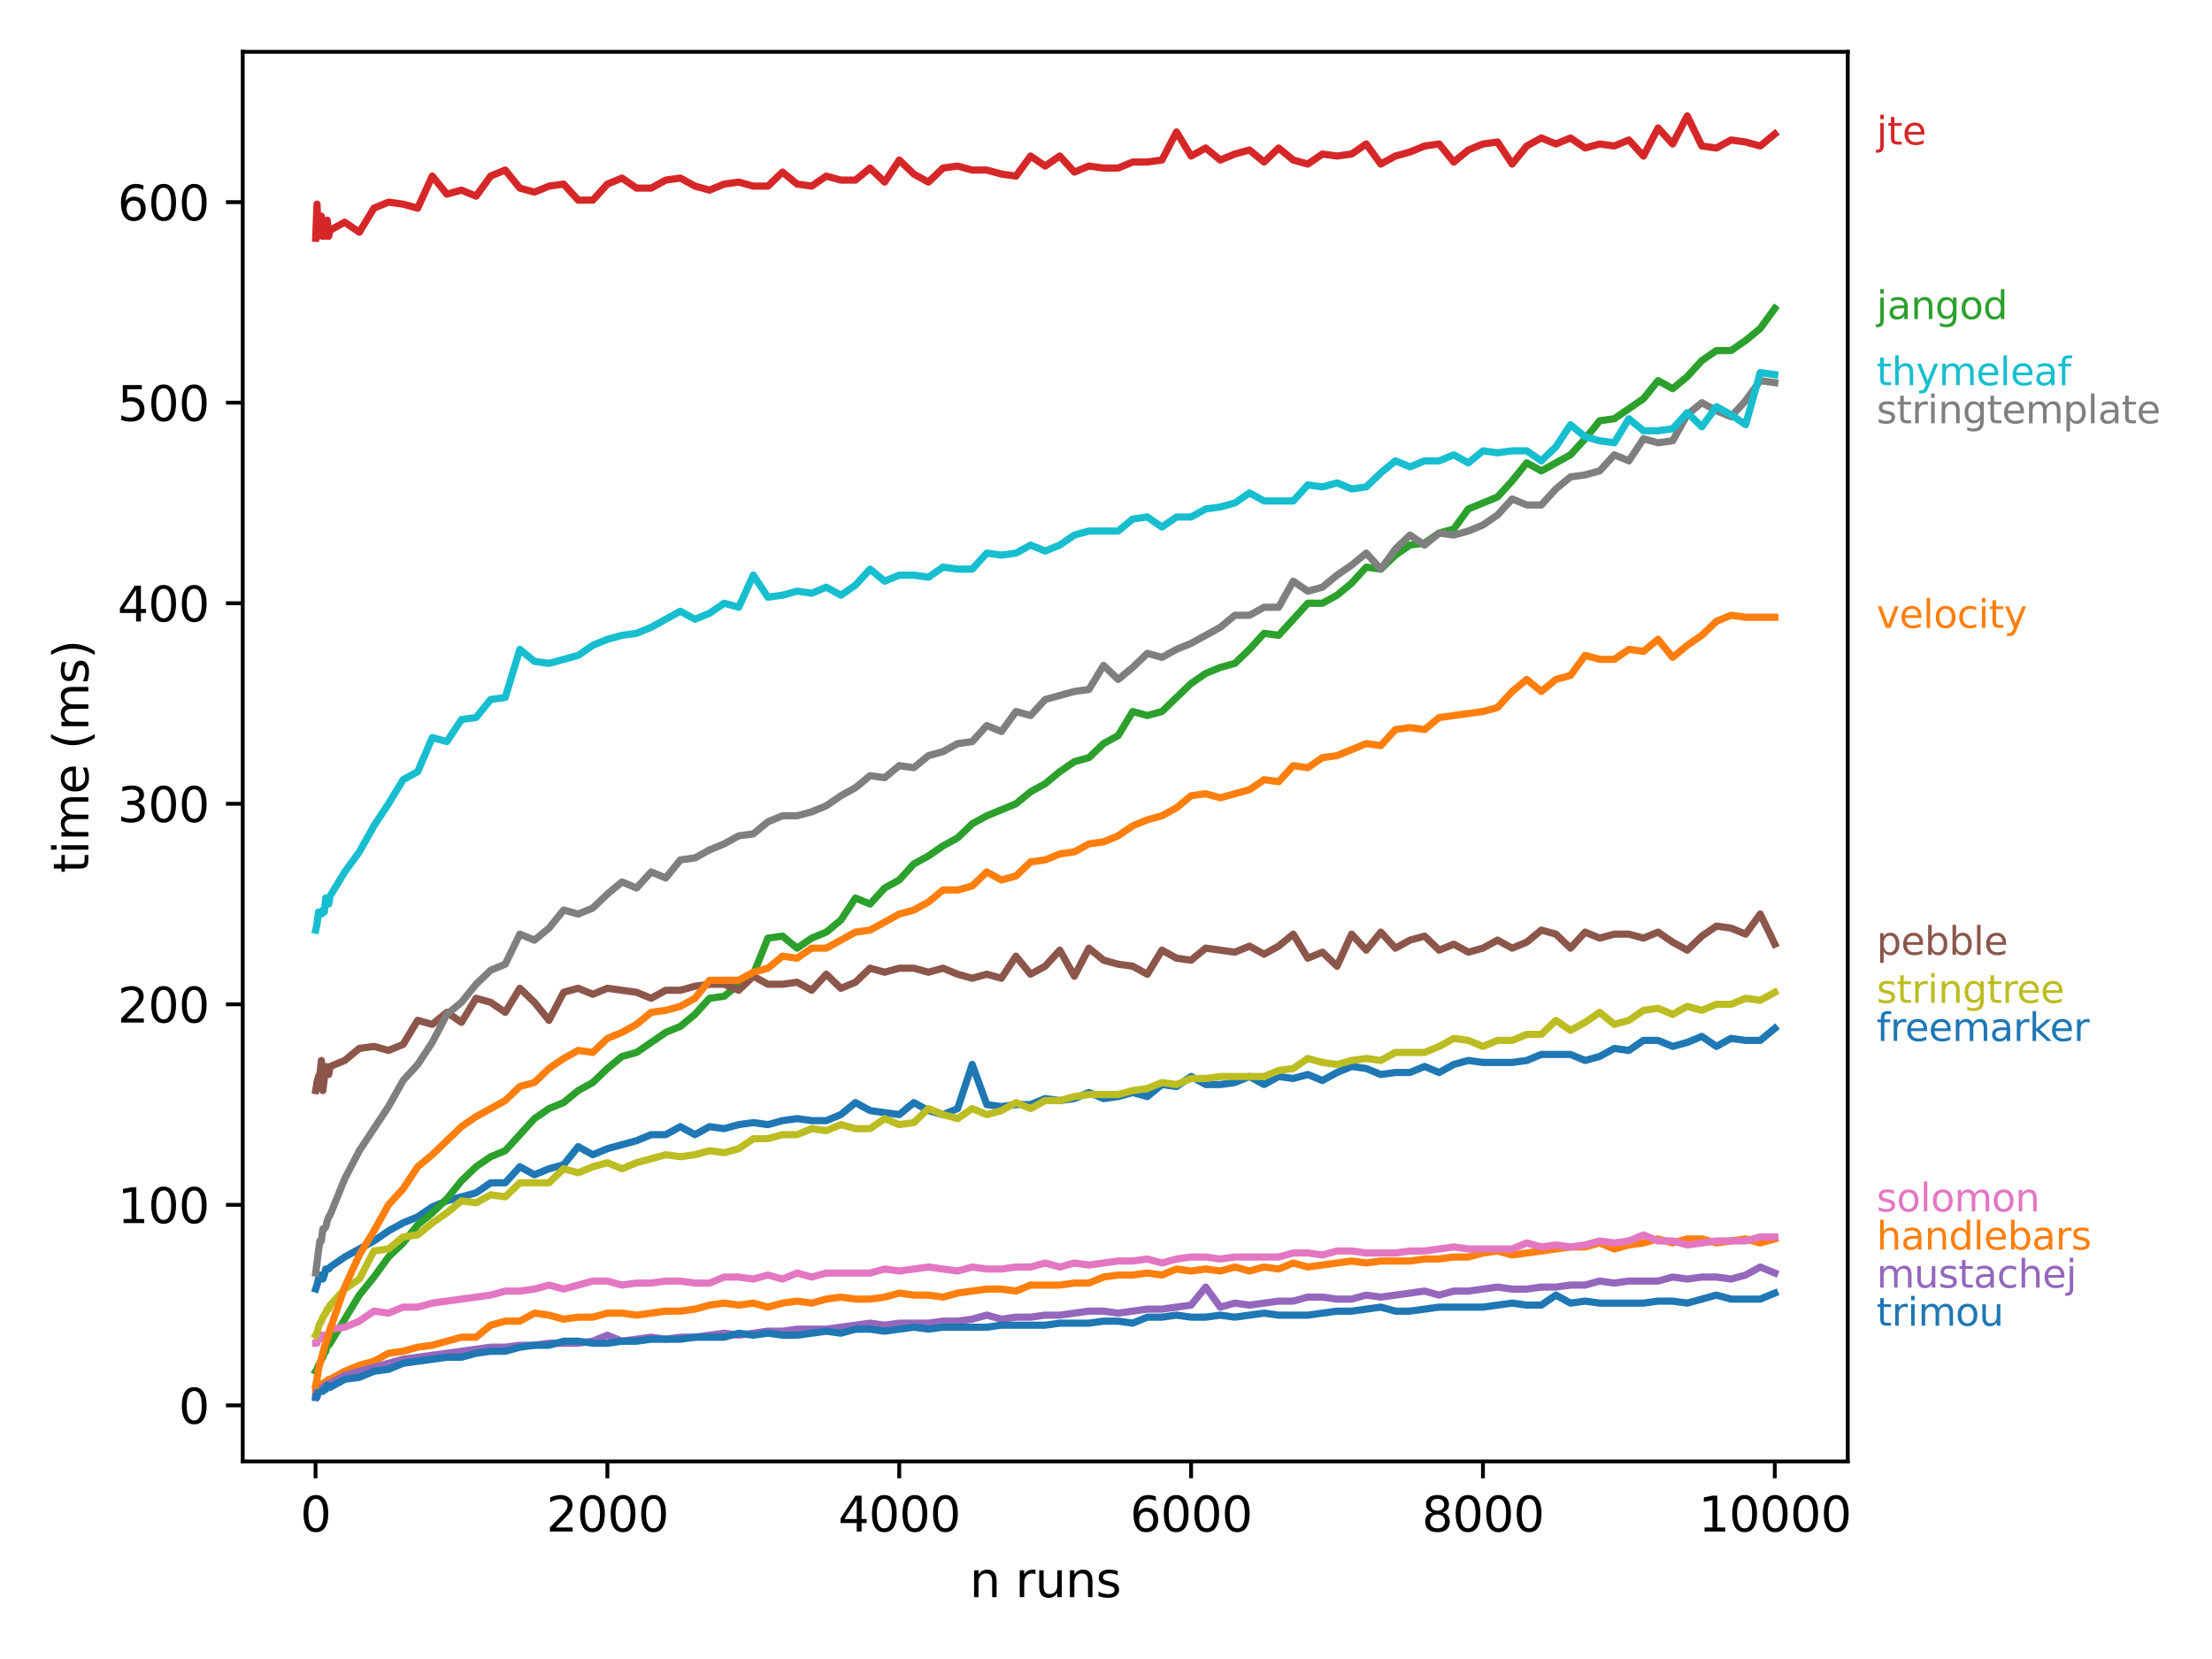 <?xml version="1.0" encoding="utf-8" standalone="no"?>
<!DOCTYPE svg PUBLIC "-//W3C//DTD SVG 1.1//EN"
  "http://www.w3.org/Graphics/SVG/1.1/DTD/svg11.dtd">
<svg xmlns:xlink="http://www.w3.org/1999/xlink" width="460.8pt" height="345.6pt" viewBox="0 0 460.8 345.6" xmlns="http://www.w3.org/2000/svg" version="1.1">
 <defs>
  <style type="text/css">*{stroke-linejoin: round; stroke-linecap: butt}</style>
 </defs>
 <g id="figure_1">
  <g id="patch_1">
   <path d="M 0 345.6 
L 460.8 345.6 
L 460.8 0 
L 0 0 
z
" style="fill: #ffffff"/>
  </g>
  <g id="axes_1">
   <g id="patch_2">
    <path d="M 50.566 304.444 
L 384.923 304.444 
L 384.923 10.8 
L 50.566 10.8 
z
" style="fill: #ffffff"/>
   </g>
   <g id="matplotlib.axis_1">
    <g id="xtick_1">
     <g id="line2d_1">
      <defs>
       <path id="mb8f63552ee" d="M 0 0 
L 0 3.5 
" style="stroke: #000000; stroke-width: 0.8"/>
      </defs>
      <g>
       <use xlink:href="#mb8f63552ee" x="65.733" y="304.444" style="stroke: #000000; stroke-width: 0.8"/>
      </g>
     </g>
     <g id="text_1">
      <!-- 0 -->
      <g transform="translate(62.552 319.042) scale(0.1 -0.1)">
       <defs>
        <path id="DejaVuSans-30" d="M 2034 4250 
Q 1547 4250 1301 3770 
Q 1056 3291 1056 2328 
Q 1056 1369 1301 889 
Q 1547 409 2034 409 
Q 2525 409 2770 889 
Q 3016 1369 3016 2328 
Q 3016 3291 2770 3770 
Q 2525 4250 2034 4250 
z
M 2034 4750 
Q 2819 4750 3233 4129 
Q 3647 3509 3647 2328 
Q 3647 1150 3233 529 
Q 2819 -91 2034 -91 
Q 1250 -91 836 529 
Q 422 1150 422 2328 
Q 422 3509 836 4129 
Q 1250 4750 2034 4750 
z
" transform="scale(0.016)"/>
       </defs>
       <use xlink:href="#DejaVuSans-30"/>
      </g>
     </g>
    </g>
    <g id="xtick_2">
     <g id="line2d_2">
      <g>
       <use xlink:href="#mb8f63552ee" x="126.532" y="304.444" style="stroke: #000000; stroke-width: 0.8"/>
      </g>
     </g>
     <g id="text_2">
      <!-- 2000 -->
      <g transform="translate(113.807 319.042) scale(0.1 -0.1)">
       <defs>
        <path id="DejaVuSans-32" d="M 1228 531 
L 3431 531 
L 3431 0 
L 469 0 
L 469 531 
Q 828 903 1448 1529 
Q 2069 2156 2228 2338 
Q 2531 2678 2651 2914 
Q 2772 3150 2772 3378 
Q 2772 3750 2511 3984 
Q 2250 4219 1831 4219 
Q 1534 4219 1204 4116 
Q 875 4013 500 3803 
L 500 4441 
Q 881 4594 1212 4672 
Q 1544 4750 1819 4750 
Q 2544 4750 2975 4387 
Q 3406 4025 3406 3419 
Q 3406 3131 3298 2873 
Q 3191 2616 2906 2266 
Q 2828 2175 2409 1742 
Q 1991 1309 1228 531 
z
" transform="scale(0.016)"/>
       </defs>
       <use xlink:href="#DejaVuSans-32"/>
       <use xlink:href="#DejaVuSans-30" transform="translate(63.623 0)"/>
       <use xlink:href="#DejaVuSans-30" transform="translate(127.246 0)"/>
       <use xlink:href="#DejaVuSans-30" transform="translate(190.869 0)"/>
      </g>
     </g>
    </g>
    <g id="xtick_3">
     <g id="line2d_3">
      <g>
       <use xlink:href="#mb8f63552ee" x="187.33" y="304.444" style="stroke: #000000; stroke-width: 0.8"/>
      </g>
     </g>
     <g id="text_3">
      <!-- 4000 -->
      <g transform="translate(174.605 319.042) scale(0.1 -0.1)">
       <defs>
        <path id="DejaVuSans-34" d="M 2419 4116 
L 825 1625 
L 2419 1625 
L 2419 4116 
z
M 2253 4666 
L 3047 4666 
L 3047 1625 
L 3713 1625 
L 3713 1100 
L 3047 1100 
L 3047 0 
L 2419 0 
L 2419 1100 
L 313 1100 
L 313 1709 
L 2253 4666 
z
" transform="scale(0.016)"/>
       </defs>
       <use xlink:href="#DejaVuSans-34"/>
       <use xlink:href="#DejaVuSans-30" transform="translate(63.623 0)"/>
       <use xlink:href="#DejaVuSans-30" transform="translate(127.246 0)"/>
       <use xlink:href="#DejaVuSans-30" transform="translate(190.869 0)"/>
      </g>
     </g>
    </g>
    <g id="xtick_4">
     <g id="line2d_4">
      <g>
       <use xlink:href="#mb8f63552ee" x="248.128" y="304.444" style="stroke: #000000; stroke-width: 0.8"/>
      </g>
     </g>
     <g id="text_4">
      <!-- 6000 -->
      <g transform="translate(235.403 319.042) scale(0.1 -0.1)">
       <defs>
        <path id="DejaVuSans-36" d="M 2113 2584 
Q 1688 2584 1439 2293 
Q 1191 2003 1191 1497 
Q 1191 994 1439 701 
Q 1688 409 2113 409 
Q 2538 409 2786 701 
Q 3034 994 3034 1497 
Q 3034 2003 2786 2293 
Q 2538 2584 2113 2584 
z
M 3366 4563 
L 3366 3988 
Q 3128 4100 2886 4159 
Q 2644 4219 2406 4219 
Q 1781 4219 1451 3797 
Q 1122 3375 1075 2522 
Q 1259 2794 1537 2939 
Q 1816 3084 2150 3084 
Q 2853 3084 3261 2657 
Q 3669 2231 3669 1497 
Q 3669 778 3244 343 
Q 2819 -91 2113 -91 
Q 1303 -91 875 529 
Q 447 1150 447 2328 
Q 447 3434 972 4092 
Q 1497 4750 2381 4750 
Q 2619 4750 2861 4703 
Q 3103 4656 3366 4563 
z
" transform="scale(0.016)"/>
       </defs>
       <use xlink:href="#DejaVuSans-36"/>
       <use xlink:href="#DejaVuSans-30" transform="translate(63.623 0)"/>
       <use xlink:href="#DejaVuSans-30" transform="translate(127.246 0)"/>
       <use xlink:href="#DejaVuSans-30" transform="translate(190.869 0)"/>
      </g>
     </g>
    </g>
    <g id="xtick_5">
     <g id="line2d_5">
      <g>
       <use xlink:href="#mb8f63552ee" x="308.926" y="304.444" style="stroke: #000000; stroke-width: 0.8"/>
      </g>
     </g>
     <g id="text_5">
      <!-- 8000 -->
      <g transform="translate(296.201 319.042) scale(0.1 -0.1)">
       <defs>
        <path id="DejaVuSans-38" d="M 2034 2216 
Q 1584 2216 1326 1975 
Q 1069 1734 1069 1313 
Q 1069 891 1326 650 
Q 1584 409 2034 409 
Q 2484 409 2743 651 
Q 3003 894 3003 1313 
Q 3003 1734 2745 1975 
Q 2488 2216 2034 2216 
z
M 1403 2484 
Q 997 2584 770 2862 
Q 544 3141 544 3541 
Q 544 4100 942 4425 
Q 1341 4750 2034 4750 
Q 2731 4750 3128 4425 
Q 3525 4100 3525 3541 
Q 3525 3141 3298 2862 
Q 3072 2584 2669 2484 
Q 3125 2378 3379 2068 
Q 3634 1759 3634 1313 
Q 3634 634 3220 271 
Q 2806 -91 2034 -91 
Q 1263 -91 848 271 
Q 434 634 434 1313 
Q 434 1759 690 2068 
Q 947 2378 1403 2484 
z
M 1172 3481 
Q 1172 3119 1398 2916 
Q 1625 2713 2034 2713 
Q 2441 2713 2670 2916 
Q 2900 3119 2900 3481 
Q 2900 3844 2670 4047 
Q 2441 4250 2034 4250 
Q 1625 4250 1398 4047 
Q 1172 3844 1172 3481 
z
" transform="scale(0.016)"/>
       </defs>
       <use xlink:href="#DejaVuSans-38"/>
       <use xlink:href="#DejaVuSans-30" transform="translate(63.623 0)"/>
       <use xlink:href="#DejaVuSans-30" transform="translate(127.246 0)"/>
       <use xlink:href="#DejaVuSans-30" transform="translate(190.869 0)"/>
      </g>
     </g>
    </g>
    <g id="xtick_6">
     <g id="line2d_6">
      <g>
       <use xlink:href="#mb8f63552ee" x="369.724" y="304.444" style="stroke: #000000; stroke-width: 0.8"/>
      </g>
     </g>
     <g id="text_6">
      <!-- 10000 -->
      <g transform="translate(353.818 319.042) scale(0.1 -0.1)">
       <defs>
        <path id="DejaVuSans-31" d="M 794 531 
L 1825 531 
L 1825 4091 
L 703 3866 
L 703 4441 
L 1819 4666 
L 2450 4666 
L 2450 531 
L 3481 531 
L 3481 0 
L 794 0 
L 794 531 
z
" transform="scale(0.016)"/>
       </defs>
       <use xlink:href="#DejaVuSans-31"/>
       <use xlink:href="#DejaVuSans-30" transform="translate(63.623 0)"/>
       <use xlink:href="#DejaVuSans-30" transform="translate(127.246 0)"/>
       <use xlink:href="#DejaVuSans-30" transform="translate(190.869 0)"/>
       <use xlink:href="#DejaVuSans-30" transform="translate(254.492 0)"/>
      </g>
     </g>
    </g>
    <g id="text_7">
     <!-- n runs -->
     <g transform="translate(201.989 332.72) scale(0.1 -0.1)">
      <defs>
       <path id="DejaVuSans-6e" d="M 3513 2113 
L 3513 0 
L 2938 0 
L 2938 2094 
Q 2938 2591 2744 2837 
Q 2550 3084 2163 3084 
Q 1697 3084 1428 2787 
Q 1159 2491 1159 1978 
L 1159 0 
L 581 0 
L 581 3500 
L 1159 3500 
L 1159 2956 
Q 1366 3272 1645 3428 
Q 1925 3584 2291 3584 
Q 2894 3584 3203 3211 
Q 3513 2838 3513 2113 
z
" transform="scale(0.016)"/>
       <path id="DejaVuSans-20" transform="scale(0.016)"/>
       <path id="DejaVuSans-72" d="M 2631 2963 
Q 2534 3019 2420 3045 
Q 2306 3072 2169 3072 
Q 1681 3072 1420 2755 
Q 1159 2438 1159 1844 
L 1159 0 
L 581 0 
L 581 3500 
L 1159 3500 
L 1159 2956 
Q 1341 3275 1631 3429 
Q 1922 3584 2338 3584 
Q 2397 3584 2469 3576 
Q 2541 3569 2628 3553 
L 2631 2963 
z
" transform="scale(0.016)"/>
       <path id="DejaVuSans-75" d="M 544 1381 
L 544 3500 
L 1119 3500 
L 1119 1403 
Q 1119 906 1312 657 
Q 1506 409 1894 409 
Q 2359 409 2629 706 
Q 2900 1003 2900 1516 
L 2900 3500 
L 3475 3500 
L 3475 0 
L 2900 0 
L 2900 538 
Q 2691 219 2414 64 
Q 2138 -91 1772 -91 
Q 1169 -91 856 284 
Q 544 659 544 1381 
z
M 1991 3584 
L 1991 3584 
z
" transform="scale(0.016)"/>
       <path id="DejaVuSans-73" d="M 2834 3397 
L 2834 2853 
Q 2591 2978 2328 3040 
Q 2066 3103 1784 3103 
Q 1356 3103 1142 2972 
Q 928 2841 928 2578 
Q 928 2378 1081 2264 
Q 1234 2150 1697 2047 
L 1894 2003 
Q 2506 1872 2764 1633 
Q 3022 1394 3022 966 
Q 3022 478 2636 193 
Q 2250 -91 1575 -91 
Q 1294 -91 989 -36 
Q 684 19 347 128 
L 347 722 
Q 666 556 975 473 
Q 1284 391 1588 391 
Q 1994 391 2212 530 
Q 2431 669 2431 922 
Q 2431 1156 2273 1281 
Q 2116 1406 1581 1522 
L 1381 1569 
Q 847 1681 609 1914 
Q 372 2147 372 2553 
Q 372 3047 722 3315 
Q 1072 3584 1716 3584 
Q 2034 3584 2315 3537 
Q 2597 3491 2834 3397 
z
" transform="scale(0.016)"/>
      </defs>
      <use xlink:href="#DejaVuSans-6e"/>
      <use xlink:href="#DejaVuSans-20" transform="translate(63.379 0)"/>
      <use xlink:href="#DejaVuSans-72" transform="translate(95.166 0)"/>
      <use xlink:href="#DejaVuSans-75" transform="translate(136.279 0)"/>
      <use xlink:href="#DejaVuSans-6e" transform="translate(199.658 0)"/>
      <use xlink:href="#DejaVuSans-73" transform="translate(263.037 0)"/>
     </g>
    </g>
   </g>
   <g id="matplotlib.axis_2">
    <g id="ytick_1">
     <g id="line2d_7">
      <defs>
       <path id="md4de3b06a0" d="M 0 0 
L -3.5 0 
" style="stroke: #000000; stroke-width: 0.8"/>
      </defs>
      <g>
       <use xlink:href="#md4de3b06a0" x="50.566" y="292.767" style="stroke: #000000; stroke-width: 0.8"/>
      </g>
     </g>
     <g id="text_8">
      <!-- 0 -->
      <g transform="translate(37.203 296.567) scale(0.1 -0.1)">
       <use xlink:href="#DejaVuSans-30"/>
      </g>
     </g>
    </g>
    <g id="ytick_2">
     <g id="line2d_8">
      <g>
       <use xlink:href="#md4de3b06a0" x="50.566" y="250.991" style="stroke: #000000; stroke-width: 0.8"/>
      </g>
     </g>
     <g id="text_9">
      <!-- 100 -->
      <g transform="translate(24.478 254.791) scale(0.1 -0.1)">
       <use xlink:href="#DejaVuSans-31"/>
       <use xlink:href="#DejaVuSans-30" transform="translate(63.623 0)"/>
       <use xlink:href="#DejaVuSans-30" transform="translate(127.246 0)"/>
      </g>
     </g>
    </g>
    <g id="ytick_3">
     <g id="line2d_9">
      <g>
       <use xlink:href="#md4de3b06a0" x="50.566" y="209.215" style="stroke: #000000; stroke-width: 0.8"/>
      </g>
     </g>
     <g id="text_10">
      <!-- 200 -->
      <g transform="translate(24.478 213.014) scale(0.1 -0.1)">
       <use xlink:href="#DejaVuSans-32"/>
       <use xlink:href="#DejaVuSans-30" transform="translate(63.623 0)"/>
       <use xlink:href="#DejaVuSans-30" transform="translate(127.246 0)"/>
      </g>
     </g>
    </g>
    <g id="ytick_4">
     <g id="line2d_10">
      <g>
       <use xlink:href="#md4de3b06a0" x="50.566" y="167.439" style="stroke: #000000; stroke-width: 0.8"/>
      </g>
     </g>
     <g id="text_11">
      <!-- 300 -->
      <g transform="translate(24.478 171.238) scale(0.1 -0.1)">
       <defs>
        <path id="DejaVuSans-33" d="M 2597 2516 
Q 3050 2419 3304 2112 
Q 3559 1806 3559 1356 
Q 3559 666 3084 287 
Q 2609 -91 1734 -91 
Q 1441 -91 1130 -33 
Q 819 25 488 141 
L 488 750 
Q 750 597 1062 519 
Q 1375 441 1716 441 
Q 2309 441 2620 675 
Q 2931 909 2931 1356 
Q 2931 1769 2642 2001 
Q 2353 2234 1838 2234 
L 1294 2234 
L 1294 2753 
L 1863 2753 
Q 2328 2753 2575 2939 
Q 2822 3125 2822 3475 
Q 2822 3834 2567 4026 
Q 2313 4219 1838 4219 
Q 1578 4219 1281 4162 
Q 984 4106 628 3988 
L 628 4550 
Q 988 4650 1302 4700 
Q 1616 4750 1894 4750 
Q 2613 4750 3031 4423 
Q 3450 4097 3450 3541 
Q 3450 3153 3228 2886 
Q 3006 2619 2597 2516 
z
" transform="scale(0.016)"/>
       </defs>
       <use xlink:href="#DejaVuSans-33"/>
       <use xlink:href="#DejaVuSans-30" transform="translate(63.623 0)"/>
       <use xlink:href="#DejaVuSans-30" transform="translate(127.246 0)"/>
      </g>
     </g>
    </g>
    <g id="ytick_5">
     <g id="line2d_11">
      <g>
       <use xlink:href="#md4de3b06a0" x="50.566" y="125.663" style="stroke: #000000; stroke-width: 0.8"/>
      </g>
     </g>
     <g id="text_12">
      <!-- 400 -->
      <g transform="translate(24.478 129.462) scale(0.1 -0.1)">
       <use xlink:href="#DejaVuSans-34"/>
       <use xlink:href="#DejaVuSans-30" transform="translate(63.623 0)"/>
       <use xlink:href="#DejaVuSans-30" transform="translate(127.246 0)"/>
      </g>
     </g>
    </g>
    <g id="ytick_6">
     <g id="line2d_12">
      <g>
       <use xlink:href="#md4de3b06a0" x="50.566" y="83.887" style="stroke: #000000; stroke-width: 0.8"/>
      </g>
     </g>
     <g id="text_13">
      <!-- 500 -->
      <g transform="translate(24.478 87.686) scale(0.1 -0.1)">
       <defs>
        <path id="DejaVuSans-35" d="M 691 4666 
L 3169 4666 
L 3169 4134 
L 1269 4134 
L 1269 2991 
Q 1406 3038 1543 3061 
Q 1681 3084 1819 3084 
Q 2600 3084 3056 2656 
Q 3513 2228 3513 1497 
Q 3513 744 3044 326 
Q 2575 -91 1722 -91 
Q 1428 -91 1123 -41 
Q 819 9 494 109 
L 494 744 
Q 775 591 1075 516 
Q 1375 441 1709 441 
Q 2250 441 2565 725 
Q 2881 1009 2881 1497 
Q 2881 1984 2565 2268 
Q 2250 2553 1709 2553 
Q 1456 2553 1204 2497 
Q 953 2441 691 2322 
L 691 4666 
z
" transform="scale(0.016)"/>
       </defs>
       <use xlink:href="#DejaVuSans-35"/>
       <use xlink:href="#DejaVuSans-30" transform="translate(63.623 0)"/>
       <use xlink:href="#DejaVuSans-30" transform="translate(127.246 0)"/>
      </g>
     </g>
    </g>
    <g id="ytick_7">
     <g id="line2d_13">
      <g>
       <use xlink:href="#md4de3b06a0" x="50.566" y="42.111" style="stroke: #000000; stroke-width: 0.8"/>
      </g>
     </g>
     <g id="text_14">
      <!-- 600 -->
      <g transform="translate(24.478 45.91) scale(0.1 -0.1)">
       <use xlink:href="#DejaVuSans-36"/>
       <use xlink:href="#DejaVuSans-30" transform="translate(63.623 0)"/>
       <use xlink:href="#DejaVuSans-30" transform="translate(127.246 0)"/>
      </g>
     </g>
    </g>
    <g id="text_15">
     <!-- time (ms) -->
     <g transform="translate(18.398 181.884) rotate(-90) scale(0.1 -0.1)">
      <defs>
       <path id="DejaVuSans-74" d="M 1172 4494 
L 1172 3500 
L 2356 3500 
L 2356 3053 
L 1172 3053 
L 1172 1153 
Q 1172 725 1289 603 
Q 1406 481 1766 481 
L 2356 481 
L 2356 0 
L 1766 0 
Q 1100 0 847 248 
Q 594 497 594 1153 
L 594 3053 
L 172 3053 
L 172 3500 
L 594 3500 
L 594 4494 
L 1172 4494 
z
" transform="scale(0.016)"/>
       <path id="DejaVuSans-69" d="M 603 3500 
L 1178 3500 
L 1178 0 
L 603 0 
L 603 3500 
z
M 603 4863 
L 1178 4863 
L 1178 4134 
L 603 4134 
L 603 4863 
z
" transform="scale(0.016)"/>
       <path id="DejaVuSans-6d" d="M 3328 2828 
Q 3544 3216 3844 3400 
Q 4144 3584 4550 3584 
Q 5097 3584 5394 3201 
Q 5691 2819 5691 2113 
L 5691 0 
L 5113 0 
L 5113 2094 
Q 5113 2597 4934 2840 
Q 4756 3084 4391 3084 
Q 3944 3084 3684 2787 
Q 3425 2491 3425 1978 
L 3425 0 
L 2847 0 
L 2847 2094 
Q 2847 2600 2669 2842 
Q 2491 3084 2119 3084 
Q 1678 3084 1418 2786 
Q 1159 2488 1159 1978 
L 1159 0 
L 581 0 
L 581 3500 
L 1159 3500 
L 1159 2956 
Q 1356 3278 1631 3431 
Q 1906 3584 2284 3584 
Q 2666 3584 2933 3390 
Q 3200 3197 3328 2828 
z
" transform="scale(0.016)"/>
       <path id="DejaVuSans-65" d="M 3597 1894 
L 3597 1613 
L 953 1613 
Q 991 1019 1311 708 
Q 1631 397 2203 397 
Q 2534 397 2845 478 
Q 3156 559 3463 722 
L 3463 178 
Q 3153 47 2828 -22 
Q 2503 -91 2169 -91 
Q 1331 -91 842 396 
Q 353 884 353 1716 
Q 353 2575 817 3079 
Q 1281 3584 2069 3584 
Q 2775 3584 3186 3129 
Q 3597 2675 3597 1894 
z
M 3022 2063 
Q 3016 2534 2758 2815 
Q 2500 3097 2075 3097 
Q 1594 3097 1305 2825 
Q 1016 2553 972 2059 
L 3022 2063 
z
" transform="scale(0.016)"/>
       <path id="DejaVuSans-28" d="M 1984 4856 
Q 1566 4138 1362 3434 
Q 1159 2731 1159 2009 
Q 1159 1288 1364 580 
Q 1569 -128 1984 -844 
L 1484 -844 
Q 1016 -109 783 600 
Q 550 1309 550 2009 
Q 550 2706 781 3412 
Q 1013 4119 1484 4856 
L 1984 4856 
z
" transform="scale(0.016)"/>
       <path id="DejaVuSans-29" d="M 513 4856 
L 1013 4856 
Q 1481 4119 1714 3412 
Q 1947 2706 1947 2009 
Q 1947 1309 1714 600 
Q 1481 -109 1013 -844 
L 513 -844 
Q 928 -128 1133 580 
Q 1338 1288 1338 2009 
Q 1338 2731 1133 3434 
Q 928 4138 513 4856 
z
" transform="scale(0.016)"/>
      </defs>
      <use xlink:href="#DejaVuSans-74"/>
      <use xlink:href="#DejaVuSans-69" transform="translate(39.209 0)"/>
      <use xlink:href="#DejaVuSans-6d" transform="translate(66.992 0)"/>
      <use xlink:href="#DejaVuSans-65" transform="translate(164.404 0)"/>
      <use xlink:href="#DejaVuSans-20" transform="translate(225.928 0)"/>
      <use xlink:href="#DejaVuSans-28" transform="translate(257.715 0)"/>
      <use xlink:href="#DejaVuSans-6d" transform="translate(296.729 0)"/>
      <use xlink:href="#DejaVuSans-73" transform="translate(394.141 0)"/>
      <use xlink:href="#DejaVuSans-29" transform="translate(446.24 0)"/>
     </g>
    </g>
   </g>
   <g id="line2d_14">
    <path d="M 65.764 268.537 
L 66.037 267.702 
L 66.341 266.448 
L 66.645 265.613 
L 66.949 266.031 
L 67.253 266.448 
L 67.557 265.613 
L 67.861 264.36 
L 68.165 264.36 
L 68.469 264.36 
L 68.773 263.942 
L 71.813 261.853 
L 74.853 260.182 
L 77.893 258.511 
L 80.933 256.422 
L 83.973 254.751 
L 87.013 253.498 
L 90.053 251.409 
L 93.092 250.156 
L 96.132 249.32 
L 99.172 248.485 
L 102.212 246.396 
L 105.252 246.396 
L 108.292 243.054 
L 111.332 244.725 
L 114.372 243.472 
L 117.412 242.636 
L 120.452 238.876 
L 123.492 240.547 
L 126.532 239.294 
L 129.571 238.459 
L 132.611 237.623 
L 135.651 236.37 
L 138.691 236.37 
L 141.731 234.699 
L 144.771 236.37 
L 147.811 234.699 
L 150.851 235.116 
L 153.891 234.281 
L 156.931 233.863 
L 159.971 234.281 
L 163.01 233.445 
L 166.05 233.028 
L 169.09 233.445 
L 172.13 233.445 
L 175.17 232.192 
L 178.21 229.686 
L 181.25 231.357 
L 184.29 231.774 
L 187.33 232.192 
L 190.37 229.686 
L 193.41 231.357 
L 196.449 232.192 
L 199.489 230.939 
L 202.529 221.748 
L 205.569 230.103 
L 208.609 230.521 
L 211.649 230.103 
L 214.689 230.103 
L 217.729 228.85 
L 220.769 229.268 
L 223.809 228.85 
L 226.849 227.597 
L 229.889 228.85 
L 232.928 228.432 
L 235.968 227.597 
L 239.008 228.432 
L 242.048 225.926 
L 245.088 226.343 
L 248.128 224.255 
L 251.168 225.926 
L 254.208 225.926 
L 257.248 225.508 
L 260.288 224.255 
L 263.328 225.926 
L 266.367 224.255 
L 269.407 224.672 
L 272.447 223.837 
L 275.487 225.09 
L 278.527 223.419 
L 281.567 222.166 
L 284.607 222.584 
L 287.647 223.837 
L 290.687 223.419 
L 293.727 223.419 
L 296.767 222.166 
L 299.806 223.419 
L 302.846 221.748 
L 305.886 220.913 
L 308.926 221.33 
L 311.966 221.33 
L 315.006 221.33 
L 318.046 220.913 
L 321.086 219.659 
L 324.126 219.659 
L 327.166 219.659 
L 330.206 220.913 
L 333.246 220.077 
L 336.285 218.406 
L 339.325 218.824 
L 342.365 216.735 
L 345.405 216.735 
L 348.445 217.988 
L 351.485 217.153 
L 354.525 215.899 
L 357.565 217.988 
L 360.605 216.317 
L 363.645 216.735 
L 366.685 216.735 
L 369.724 214.228 
" clip-path="url(#p4663437247)" style="fill: none; stroke: #1f77b4; stroke-width: 1.5; stroke-linecap: square"/>
   </g>
   <g id="line2d_15">
    <path d="M 65.764 289.843 
L 66.037 289.843 
L 66.341 288.59 
L 66.645 288.59 
L 66.949 288.59 
L 67.253 288.172 
L 67.557 288.172 
L 67.861 287.754 
L 68.165 287.754 
L 68.469 287.336 
L 68.773 287.336 
L 71.813 285.665 
L 74.853 284.412 
L 77.893 283.577 
L 80.933 281.906 
L 83.973 281.488 
L 87.013 280.652 
L 90.053 280.235 
L 93.092 279.399 
L 96.132 278.563 
L 99.172 278.563 
L 102.212 276.057 
L 105.252 275.221 
L 108.292 275.221 
L 111.332 273.55 
L 114.372 273.968 
L 117.412 274.804 
L 120.452 274.386 
L 123.492 274.386 
L 126.532 273.55 
L 129.571 273.55 
L 132.611 273.968 
L 135.651 273.55 
L 138.691 273.133 
L 141.731 273.133 
L 144.771 272.715 
L 147.811 271.879 
L 150.851 271.462 
L 153.891 271.879 
L 156.931 271.462 
L 159.971 272.297 
L 163.01 271.462 
L 166.05 271.044 
L 169.09 271.462 
L 172.13 270.626 
L 175.17 270.208 
L 178.21 270.626 
L 181.25 270.626 
L 184.29 270.208 
L 187.33 269.373 
L 190.37 269.791 
L 193.41 269.791 
L 196.449 270.208 
L 199.489 269.373 
L 202.529 268.955 
L 205.569 268.537 
L 208.609 268.537 
L 211.649 268.955 
L 214.689 267.702 
L 217.729 267.702 
L 220.769 267.702 
L 223.809 267.284 
L 226.849 267.284 
L 229.889 266.031 
L 232.928 265.613 
L 235.968 265.613 
L 239.008 265.195 
L 242.048 265.613 
L 245.088 264.36 
L 248.128 264.777 
L 251.168 264.36 
L 254.208 264.777 
L 257.248 263.942 
L 260.288 264.777 
L 263.328 263.942 
L 266.367 264.36 
L 269.407 263.106 
L 272.447 263.942 
L 275.487 263.524 
L 278.527 263.106 
L 281.567 262.689 
L 284.607 263.106 
L 287.647 262.689 
L 290.687 262.689 
L 293.727 262.689 
L 296.767 262.271 
L 299.806 262.271 
L 302.846 261.853 
L 305.886 261.853 
L 308.926 261.018 
L 311.966 260.6 
L 315.006 261.435 
L 318.046 261.018 
L 321.086 260.6 
L 324.126 260.182 
L 327.166 259.764 
L 330.206 259.764 
L 333.246 258.929 
L 336.285 260.182 
L 339.325 259.347 
L 342.365 258.929 
L 345.405 258.093 
L 348.445 258.929 
L 351.485 258.093 
L 354.525 258.093 
L 357.565 258.929 
L 360.605 258.511 
L 363.645 258.093 
L 366.685 258.929 
L 369.724 258.093 
" clip-path="url(#p4663437247)" style="fill: none; stroke: #ff7f0e; stroke-width: 1.5; stroke-linecap: square"/>
   </g>
   <g id="line2d_16">
    <path d="M 65.764 285.665 
L 66.037 285.248 
L 66.341 284.412 
L 66.645 283.994 
L 66.949 283.159 
L 67.253 282.741 
L 67.557 281.906 
L 67.861 281.488 
L 68.165 280.235 
L 68.469 280.235 
L 68.773 279.817 
L 71.813 274.804 
L 74.853 269.791 
L 77.893 266.031 
L 80.933 261.853 
L 83.973 258.929 
L 87.013 255.169 
L 90.053 252.662 
L 93.092 249.738 
L 96.132 245.978 
L 99.172 243.054 
L 102.212 240.965 
L 105.252 239.712 
L 108.292 236.37 
L 111.332 233.028 
L 114.372 230.939 
L 117.412 229.686 
L 120.452 227.179 
L 123.492 225.508 
L 126.532 222.584 
L 129.571 220.077 
L 132.611 219.242 
L 135.651 217.153 
L 138.691 215.064 
L 141.731 213.811 
L 144.771 211.304 
L 147.811 207.962 
L 150.851 207.544 
L 153.891 205.038 
L 156.931 202.949 
L 159.971 195.429 
L 163.01 195.011 
L 166.05 197.518 
L 169.09 195.429 
L 172.13 194.176 
L 175.17 191.669 
L 178.21 187.074 
L 181.25 188.327 
L 184.29 184.985 
L 187.33 183.314 
L 190.37 179.972 
L 193.41 178.301 
L 196.449 176.212 
L 199.489 174.541 
L 202.529 171.617 
L 205.569 169.946 
L 208.609 168.693 
L 211.649 167.439 
L 214.689 164.933 
L 217.729 163.262 
L 220.769 160.755 
L 223.809 158.666 
L 226.849 157.831 
L 229.889 154.906 
L 232.928 153.235 
L 235.968 148.222 
L 239.008 149.058 
L 242.048 148.222 
L 245.088 145.298 
L 248.128 142.374 
L 251.168 140.285 
L 254.208 139.032 
L 257.248 138.196 
L 260.288 135.272 
L 263.328 131.93 
L 266.367 132.347 
L 269.407 129.005 
L 272.447 125.663 
L 275.487 125.663 
L 278.527 123.992 
L 281.567 121.486 
L 284.607 118.144 
L 287.647 118.561 
L 290.687 115.637 
L 293.727 113.548 
L 296.767 113.13 
L 299.806 111.042 
L 302.846 110.206 
L 305.886 106.028 
L 308.926 104.775 
L 311.966 103.522 
L 315.006 100.18 
L 318.046 96.42 
L 321.086 98.091 
L 324.126 96.42 
L 327.166 94.749 
L 330.206 91.407 
L 333.246 87.647 
L 336.285 87.229 
L 339.325 85.14 
L 342.365 83.052 
L 345.405 79.292 
L 348.445 80.963 
L 351.485 78.456 
L 354.525 75.114 
L 357.565 73.025 
L 360.605 73.025 
L 363.645 70.937 
L 366.685 68.43 
L 369.724 64.252 
" clip-path="url(#p4663437247)" style="fill: none; stroke: #2ca02c; stroke-width: 1.5; stroke-linecap: square"/>
   </g>
   <g id="line2d_17">
    <path d="M 65.764 49.631 
L 66.037 42.529 
L 66.341 49.213 
L 66.645 46.707 
L 66.949 45.035 
L 67.253 49.213 
L 67.557 47.542 
L 67.861 49.213 
L 68.165 45.871 
L 68.469 49.213 
L 68.773 47.96 
L 71.813 46.289 
L 74.853 48.378 
L 77.893 43.364 
L 80.933 42.111 
L 83.973 42.529 
L 87.013 43.364 
L 90.053 36.68 
L 93.092 40.44 
L 96.132 39.605 
L 99.172 40.858 
L 102.212 36.68 
L 105.252 35.427 
L 108.292 39.187 
L 111.332 40.022 
L 114.372 38.769 
L 117.412 38.351 
L 120.452 41.693 
L 123.492 41.693 
L 126.532 38.351 
L 129.571 37.098 
L 132.611 39.187 
L 135.651 39.187 
L 138.691 37.516 
L 141.731 37.098 
L 144.771 38.769 
L 147.811 39.605 
L 150.851 38.351 
L 153.891 37.934 
L 156.931 38.769 
L 159.971 38.769 
L 163.01 35.845 
L 166.05 38.351 
L 169.09 38.769 
L 172.13 36.68 
L 175.17 37.516 
L 178.21 37.516 
L 181.25 35.009 
L 184.29 37.934 
L 187.33 33.338 
L 190.37 36.262 
L 193.41 37.934 
L 196.449 35.009 
L 199.489 34.591 
L 202.529 35.427 
L 205.569 35.427 
L 208.609 36.262 
L 211.649 36.68 
L 214.689 32.503 
L 217.729 34.591 
L 220.769 32.503 
L 223.809 35.845 
L 226.849 34.591 
L 229.889 35.009 
L 232.928 35.009 
L 235.968 33.756 
L 239.008 33.756 
L 242.048 33.338 
L 245.088 27.49 
L 248.128 32.503 
L 251.168 30.832 
L 254.208 33.338 
L 257.248 32.085 
L 260.288 31.249 
L 263.328 33.756 
L 266.367 30.832 
L 269.407 33.338 
L 272.447 34.174 
L 275.487 32.085 
L 278.527 32.503 
L 281.567 32.085 
L 284.607 29.996 
L 287.647 34.174 
L 290.687 32.503 
L 293.727 31.667 
L 296.767 30.414 
L 299.806 29.996 
L 302.846 33.756 
L 305.886 31.249 
L 308.926 29.996 
L 311.966 29.578 
L 315.006 34.174 
L 318.046 30.414 
L 321.086 28.743 
L 324.126 29.996 
L 327.166 28.743 
L 330.206 30.832 
L 333.246 29.996 
L 336.285 30.414 
L 339.325 29.161 
L 342.365 32.503 
L 345.405 26.654 
L 348.445 29.996 
L 351.485 24.147 
L 354.525 30.414 
L 357.565 30.832 
L 360.605 29.161 
L 363.645 29.578 
L 366.685 30.414 
L 369.724 27.907 
" clip-path="url(#p4663437247)" style="fill: none; stroke: #d62728; stroke-width: 1.5; stroke-linecap: square"/>
   </g>
   <g id="line2d_18">
    <path d="M 65.764 291.096 
L 66.037 289.843 
L 66.341 289.843 
L 66.645 289.425 
L 66.949 289.008 
L 67.253 289.008 
L 67.557 289.008 
L 67.861 288.59 
L 68.165 288.59 
L 68.469 288.172 
L 68.773 288.172 
L 71.813 286.501 
L 74.853 285.665 
L 77.893 284.83 
L 80.933 283.994 
L 83.973 283.159 
L 87.013 282.741 
L 90.053 282.323 
L 93.092 281.906 
L 96.132 281.488 
L 99.172 281.07 
L 102.212 280.652 
L 105.252 280.652 
L 108.292 280.235 
L 111.332 280.235 
L 114.372 279.817 
L 117.412 279.817 
L 120.452 279.817 
L 123.492 279.399 
L 126.532 278.146 
L 129.571 279.399 
L 132.611 278.981 
L 135.651 278.563 
L 138.691 278.981 
L 141.731 278.563 
L 144.771 278.563 
L 147.811 278.146 
L 150.851 277.728 
L 153.891 278.146 
L 156.931 277.728 
L 159.971 277.31 
L 163.01 277.31 
L 166.05 276.892 
L 169.09 276.892 
L 172.13 276.892 
L 175.17 276.475 
L 178.21 276.057 
L 181.25 275.639 
L 184.29 276.057 
L 187.33 275.639 
L 190.37 275.639 
L 193.41 275.639 
L 196.449 275.221 
L 199.489 275.221 
L 202.529 274.804 
L 205.569 273.968 
L 208.609 274.804 
L 211.649 274.386 
L 214.689 274.386 
L 217.729 273.968 
L 220.769 273.968 
L 223.809 273.55 
L 226.849 273.133 
L 229.889 273.133 
L 232.928 273.55 
L 235.968 273.133 
L 239.008 272.715 
L 242.048 272.715 
L 245.088 272.297 
L 248.128 271.879 
L 251.168 268.119 
L 254.208 272.297 
L 257.248 271.462 
L 260.288 271.879 
L 263.328 271.462 
L 266.367 271.044 
L 269.407 271.044 
L 272.447 270.208 
L 275.487 270.208 
L 278.527 270.626 
L 281.567 270.626 
L 284.607 269.791 
L 287.647 270.208 
L 290.687 269.791 
L 293.727 269.373 
L 296.767 268.955 
L 299.806 269.791 
L 302.846 268.955 
L 305.886 268.955 
L 308.926 268.537 
L 311.966 268.119 
L 315.006 268.537 
L 318.046 268.537 
L 321.086 268.119 
L 324.126 268.119 
L 327.166 267.702 
L 330.206 267.702 
L 333.246 266.866 
L 336.285 267.284 
L 339.325 266.866 
L 342.365 266.866 
L 345.405 266.866 
L 348.445 266.031 
L 351.485 266.448 
L 354.525 266.031 
L 357.565 266.031 
L 360.605 266.448 
L 363.645 265.613 
L 366.685 263.942 
L 369.724 265.195 
" clip-path="url(#p4663437247)" style="fill: none; stroke: #9467bd; stroke-width: 1.5; stroke-linecap: square"/>
   </g>
   <g id="line2d_19">
    <path d="M 65.764 227.179 
L 66.037 225.508 
L 66.341 224.255 
L 66.645 223.837 
L 66.949 220.913 
L 67.253 227.179 
L 67.557 224.672 
L 67.861 222.166 
L 68.165 223.001 
L 68.469 223.837 
L 68.773 222.166 
L 71.813 220.913 
L 74.853 218.406 
L 77.893 217.988 
L 80.933 218.824 
L 83.973 217.57 
L 87.013 212.557 
L 90.053 213.393 
L 93.092 210.886 
L 96.132 212.975 
L 99.172 207.962 
L 102.212 208.798 
L 105.252 210.886 
L 108.292 205.873 
L 111.332 208.798 
L 114.372 212.557 
L 117.412 206.709 
L 120.452 205.873 
L 123.492 207.126 
L 126.532 205.873 
L 129.571 206.291 
L 132.611 206.709 
L 135.651 207.962 
L 138.691 206.291 
L 141.731 206.291 
L 144.771 205.455 
L 147.811 205.038 
L 150.851 205.038 
L 153.891 206.291 
L 156.931 203.367 
L 159.971 205.038 
L 163.01 205.038 
L 166.05 204.62 
L 169.09 206.291 
L 172.13 202.949 
L 175.17 205.873 
L 178.21 204.62 
L 181.25 201.696 
L 184.29 202.531 
L 187.33 201.696 
L 190.37 201.696 
L 193.41 202.531 
L 196.449 201.696 
L 199.489 202.949 
L 202.529 203.784 
L 205.569 202.949 
L 208.609 203.784 
L 211.649 199.189 
L 214.689 202.949 
L 217.729 201.278 
L 220.769 197.936 
L 223.809 203.367 
L 226.849 197.518 
L 229.889 200.025 
L 232.928 200.86 
L 235.968 201.278 
L 239.008 202.949 
L 242.048 197.936 
L 245.088 199.607 
L 248.128 200.025 
L 251.168 197.518 
L 254.208 197.936 
L 257.248 198.354 
L 260.288 197.1 
L 263.328 198.771 
L 266.367 197.1 
L 269.407 194.594 
L 272.447 199.607 
L 275.487 198.354 
L 278.527 201.278 
L 281.567 194.594 
L 284.607 197.936 
L 287.647 194.176 
L 290.687 197.518 
L 293.727 195.847 
L 296.767 195.011 
L 299.806 197.936 
L 302.846 196.682 
L 305.886 198.354 
L 308.926 197.518 
L 311.966 195.847 
L 315.006 197.518 
L 318.046 196.265 
L 321.086 193.758 
L 324.126 194.594 
L 327.166 197.518 
L 330.206 194.176 
L 333.246 195.429 
L 336.285 194.594 
L 339.325 194.594 
L 342.365 195.429 
L 345.405 194.176 
L 348.445 196.265 
L 351.485 197.936 
L 354.525 195.011 
L 357.565 192.923 
L 360.605 193.34 
L 363.645 194.594 
L 366.685 190.416 
L 369.724 196.682 
" clip-path="url(#p4663437247)" style="fill: none; stroke: #8c564b; stroke-width: 1.5; stroke-linecap: square"/>
   </g>
   <g id="line2d_20">
    <path d="M 65.764 279.817 
L 66.037 279.817 
L 66.341 277.728 
L 66.645 278.981 
L 66.949 278.563 
L 67.253 278.146 
L 67.557 278.146 
L 67.861 278.146 
L 68.165 278.146 
L 68.469 277.728 
L 68.773 276.892 
L 71.813 276.475 
L 74.853 275.221 
L 77.893 273.133 
L 80.933 273.55 
L 83.973 272.297 
L 87.013 272.297 
L 90.053 271.462 
L 93.092 271.044 
L 96.132 270.626 
L 99.172 270.208 
L 102.212 269.791 
L 105.252 268.955 
L 108.292 268.955 
L 111.332 268.537 
L 114.372 267.702 
L 117.412 268.537 
L 120.452 267.702 
L 123.492 266.866 
L 126.532 266.866 
L 129.571 267.702 
L 132.611 267.284 
L 135.651 267.284 
L 138.691 266.866 
L 141.731 266.866 
L 144.771 267.284 
L 147.811 267.284 
L 150.851 266.031 
L 153.891 266.031 
L 156.931 266.448 
L 159.971 265.613 
L 163.01 266.448 
L 166.05 265.195 
L 169.09 266.031 
L 172.13 265.195 
L 175.17 265.195 
L 178.21 265.195 
L 181.25 265.195 
L 184.29 264.36 
L 187.33 264.777 
L 190.37 264.36 
L 193.41 263.942 
L 196.449 264.36 
L 199.489 264.777 
L 202.529 263.942 
L 205.569 264.36 
L 208.609 264.36 
L 211.649 263.942 
L 214.689 263.942 
L 217.729 263.106 
L 220.769 263.942 
L 223.809 263.106 
L 226.849 263.524 
L 229.889 263.106 
L 232.928 262.689 
L 235.968 262.689 
L 239.008 262.271 
L 242.048 263.106 
L 245.088 262.271 
L 248.128 261.853 
L 251.168 261.853 
L 254.208 262.271 
L 257.248 261.853 
L 260.288 261.853 
L 263.328 261.853 
L 266.367 261.853 
L 269.407 261.018 
L 272.447 261.018 
L 275.487 261.435 
L 278.527 260.6 
L 281.567 260.6 
L 284.607 261.018 
L 287.647 261.018 
L 290.687 261.018 
L 293.727 260.6 
L 296.767 260.6 
L 299.806 260.182 
L 302.846 259.764 
L 305.886 260.182 
L 308.926 260.182 
L 311.966 260.182 
L 315.006 260.182 
L 318.046 258.929 
L 321.086 259.764 
L 324.126 259.347 
L 327.166 259.764 
L 330.206 259.347 
L 333.246 258.511 
L 336.285 258.929 
L 339.325 258.511 
L 342.365 257.258 
L 345.405 258.511 
L 348.445 258.511 
L 351.485 259.347 
L 354.525 258.929 
L 357.565 258.511 
L 360.605 258.511 
L 363.645 258.511 
L 366.685 257.675 
L 369.724 257.675 
" clip-path="url(#p4663437247)" style="fill: none; stroke: #e377c2; stroke-width: 1.5; stroke-linecap: square"/>
   </g>
   <g id="line2d_21">
    <path d="M 65.764 265.195 
L 66.037 263.106 
L 66.341 260.6 
L 66.645 258.511 
L 66.949 258.511 
L 67.253 256.004 
L 67.557 256.004 
L 67.861 255.587 
L 68.165 254.333 
L 68.469 253.498 
L 68.773 253.08 
L 71.813 245.56 
L 74.853 239.712 
L 77.893 235.116 
L 80.933 230.521 
L 83.973 225.09 
L 87.013 221.748 
L 90.053 217.153 
L 93.092 211.304 
L 96.132 208.798 
L 99.172 205.038 
L 102.212 202.113 
L 105.252 200.86 
L 108.292 194.594 
L 111.332 195.847 
L 114.372 193.34 
L 117.412 189.581 
L 120.452 190.416 
L 123.492 189.163 
L 126.532 186.238 
L 129.571 183.732 
L 132.611 184.985 
L 135.651 181.643 
L 138.691 182.896 
L 141.731 179.137 
L 144.771 178.719 
L 147.811 177.048 
L 150.851 175.794 
L 153.891 174.123 
L 156.931 173.706 
L 159.971 171.199 
L 163.01 169.946 
L 166.05 169.946 
L 169.09 169.11 
L 172.13 167.857 
L 175.17 165.768 
L 178.21 164.097 
L 181.25 161.591 
L 184.29 162.008 
L 187.33 159.502 
L 190.37 159.92 
L 193.41 157.413 
L 196.449 156.577 
L 199.489 154.906 
L 202.529 154.489 
L 205.569 151.147 
L 208.609 152.4 
L 211.649 148.222 
L 214.689 149.058 
L 217.729 145.716 
L 220.769 144.88 
L 223.809 144.045 
L 226.849 143.627 
L 229.889 138.614 
L 232.928 141.538 
L 235.968 139.032 
L 239.008 136.107 
L 242.048 136.943 
L 245.088 135.272 
L 248.128 134.018 
L 251.168 132.347 
L 254.208 130.676 
L 257.248 128.17 
L 260.288 128.17 
L 263.328 126.499 
L 266.367 126.499 
L 269.407 121.068 
L 272.447 123.157 
L 275.487 122.321 
L 278.527 119.815 
L 281.567 117.726 
L 284.607 115.219 
L 287.647 118.561 
L 290.687 114.384 
L 293.727 111.459 
L 296.767 113.548 
L 299.806 111.042 
L 302.846 111.459 
L 305.886 110.624 
L 308.926 109.371 
L 311.966 107.282 
L 315.006 103.94 
L 318.046 105.193 
L 321.086 105.193 
L 324.126 101.851 
L 327.166 99.344 
L 330.206 98.927 
L 333.246 98.091 
L 336.285 94.749 
L 339.325 96.002 
L 342.365 91.407 
L 345.405 92.242 
L 348.445 91.825 
L 351.485 86.394 
L 354.525 83.887 
L 357.565 85.558 
L 360.605 86.811 
L 363.645 83.469 
L 366.685 79.292 
L 369.724 79.71 
" clip-path="url(#p4663437247)" style="fill: none; stroke: #7f7f7f; stroke-width: 1.5; stroke-linecap: square"/>
   </g>
   <g id="line2d_22">
    <path d="M 65.764 278.146 
L 66.037 277.728 
L 66.341 276.475 
L 66.645 275.639 
L 66.949 275.221 
L 67.253 274.386 
L 67.557 273.968 
L 67.861 273.55 
L 68.165 272.715 
L 68.469 272.715 
L 68.773 271.879 
L 71.813 268.537 
L 74.853 266.448 
L 77.893 260.6 
L 80.933 260.182 
L 83.973 257.675 
L 87.013 257.258 
L 90.053 254.751 
L 93.092 252.662 
L 96.132 250.156 
L 99.172 250.574 
L 102.212 248.903 
L 105.252 249.32 
L 108.292 246.396 
L 111.332 246.396 
L 114.372 246.396 
L 117.412 243.472 
L 120.452 244.307 
L 123.492 243.054 
L 126.532 242.218 
L 129.571 243.472 
L 132.611 242.218 
L 135.651 241.383 
L 138.691 240.547 
L 141.731 240.965 
L 144.771 240.547 
L 147.811 239.712 
L 150.851 240.13 
L 153.891 239.294 
L 156.931 237.205 
L 159.971 237.205 
L 163.01 236.37 
L 166.05 236.37 
L 169.09 235.116 
L 172.13 235.534 
L 175.17 234.281 
L 178.21 235.116 
L 181.25 235.116 
L 184.29 233.028 
L 187.33 234.281 
L 190.37 233.863 
L 193.41 230.939 
L 196.449 232.192 
L 199.489 233.028 
L 202.529 230.939 
L 205.569 232.192 
L 208.609 231.357 
L 211.649 229.686 
L 214.689 230.939 
L 217.729 229.268 
L 220.769 229.268 
L 223.809 228.432 
L 226.849 228.014 
L 229.889 228.014 
L 232.928 228.014 
L 235.968 227.179 
L 239.008 226.761 
L 242.048 225.508 
L 245.088 225.926 
L 248.128 224.672 
L 251.168 224.672 
L 254.208 224.255 
L 257.248 224.255 
L 260.288 224.255 
L 263.328 224.255 
L 266.367 223.001 
L 269.407 222.584 
L 272.447 220.495 
L 275.487 221.33 
L 278.527 221.748 
L 281.567 220.913 
L 284.607 220.495 
L 287.647 220.913 
L 290.687 219.242 
L 293.727 219.242 
L 296.767 219.242 
L 299.806 217.988 
L 302.846 216.317 
L 305.886 216.735 
L 308.926 217.988 
L 311.966 216.735 
L 315.006 216.735 
L 318.046 215.482 
L 321.086 215.482 
L 324.126 212.557 
L 327.166 214.646 
L 330.206 212.975 
L 333.246 210.886 
L 336.285 213.393 
L 339.325 212.557 
L 342.365 210.469 
L 345.405 210.051 
L 348.445 211.304 
L 351.485 209.633 
L 354.525 210.469 
L 357.565 209.215 
L 360.605 209.215 
L 363.645 207.962 
L 366.685 208.38 
L 369.724 206.709 
" clip-path="url(#p4663437247)" style="fill: none; stroke: #bcbd22; stroke-width: 1.5; stroke-linecap: square"/>
   </g>
   <g id="line2d_23">
    <path d="M 65.764 193.758 
L 66.037 192.505 
L 66.341 189.998 
L 66.645 189.998 
L 66.949 190.416 
L 67.253 189.581 
L 67.557 189.998 
L 67.861 187.074 
L 68.165 187.91 
L 68.469 188.327 
L 68.773 186.656 
L 71.813 181.643 
L 74.853 177.465 
L 77.893 172.035 
L 80.933 167.439 
L 83.973 162.426 
L 87.013 160.755 
L 90.053 153.653 
L 93.092 154.489 
L 96.132 149.893 
L 99.172 149.476 
L 102.212 145.716 
L 105.252 145.298 
L 108.292 135.272 
L 111.332 137.778 
L 114.372 138.196 
L 117.412 137.36 
L 120.452 136.525 
L 123.492 134.436 
L 126.532 133.183 
L 129.571 132.347 
L 132.611 131.93 
L 135.651 130.676 
L 138.691 129.005 
L 141.731 127.334 
L 144.771 129.005 
L 147.811 127.752 
L 150.851 125.663 
L 153.891 126.499 
L 156.931 119.815 
L 159.971 124.41 
L 163.01 123.992 
L 166.05 123.157 
L 169.09 123.574 
L 172.13 122.321 
L 175.17 123.992 
L 178.21 121.903 
L 181.25 118.561 
L 184.29 121.068 
L 187.33 119.815 
L 190.37 119.815 
L 193.41 120.232 
L 196.449 118.144 
L 199.489 118.561 
L 202.529 118.561 
L 205.569 115.219 
L 208.609 115.637 
L 211.649 115.219 
L 214.689 113.548 
L 217.729 114.801 
L 220.769 113.548 
L 223.809 111.459 
L 226.849 110.624 
L 229.889 110.624 
L 232.928 110.624 
L 235.968 108.117 
L 239.008 107.7 
L 242.048 109.788 
L 245.088 107.7 
L 248.128 107.7 
L 251.168 106.028 
L 254.208 105.611 
L 257.248 104.775 
L 260.288 102.686 
L 263.328 104.357 
L 266.367 104.357 
L 269.407 104.357 
L 272.447 101.015 
L 275.487 101.433 
L 278.527 100.598 
L 281.567 101.851 
L 284.607 101.433 
L 287.647 98.509 
L 290.687 96.002 
L 293.727 97.256 
L 296.767 96.002 
L 299.806 96.002 
L 302.846 94.749 
L 305.886 96.42 
L 308.926 93.913 
L 311.966 94.331 
L 315.006 93.913 
L 318.046 93.913 
L 321.086 96.002 
L 324.126 93.078 
L 327.166 88.483 
L 330.206 90.989 
L 333.246 91.825 
L 336.285 92.242 
L 339.325 87.229 
L 342.365 89.736 
L 345.405 89.736 
L 348.445 89.318 
L 351.485 85.976 
L 354.525 88.9 
L 357.565 84.723 
L 360.605 86.394 
L 363.645 88.483 
L 366.685 77.621 
L 369.724 78.039 
" clip-path="url(#p4663437247)" style="fill: none; stroke: #17becf; stroke-width: 1.5; stroke-linecap: square"/>
   </g>
   <g id="line2d_24">
    <path d="M 65.764 291.096 
L 66.037 291.096 
L 66.341 289.843 
L 66.645 289.843 
L 66.949 289.843 
L 67.253 289.843 
L 67.557 289.425 
L 67.861 289.425 
L 68.165 288.59 
L 68.469 289.008 
L 68.773 289.008 
L 71.813 287.336 
L 74.853 286.919 
L 77.893 285.665 
L 80.933 285.248 
L 83.973 283.994 
L 87.013 283.577 
L 90.053 283.159 
L 93.092 282.741 
L 96.132 282.741 
L 99.172 281.906 
L 102.212 281.488 
L 105.252 281.488 
L 108.292 280.652 
L 111.332 280.235 
L 114.372 280.235 
L 117.412 279.399 
L 120.452 279.399 
L 123.492 279.817 
L 126.532 279.817 
L 129.571 279.399 
L 132.611 279.399 
L 135.651 278.981 
L 138.691 278.981 
L 141.731 278.981 
L 144.771 278.563 
L 147.811 278.563 
L 150.851 278.563 
L 153.891 277.728 
L 156.931 278.146 
L 159.971 277.728 
L 163.01 278.146 
L 166.05 278.146 
L 169.09 277.728 
L 172.13 277.31 
L 175.17 277.728 
L 178.21 276.892 
L 181.25 276.892 
L 184.29 277.31 
L 187.33 276.892 
L 190.37 276.475 
L 193.41 276.892 
L 196.449 276.475 
L 199.489 276.475 
L 202.529 276.475 
L 205.569 276.475 
L 208.609 276.057 
L 211.649 276.057 
L 214.689 276.057 
L 217.729 276.057 
L 220.769 275.639 
L 223.809 275.639 
L 226.849 275.639 
L 229.889 275.221 
L 232.928 275.221 
L 235.968 275.639 
L 239.008 274.386 
L 242.048 274.386 
L 245.088 273.968 
L 248.128 274.386 
L 251.168 274.386 
L 254.208 273.968 
L 257.248 274.386 
L 260.288 273.968 
L 263.328 273.55 
L 266.367 273.968 
L 269.407 273.968 
L 272.447 273.968 
L 275.487 273.55 
L 278.527 273.133 
L 281.567 273.133 
L 284.607 272.715 
L 287.647 272.297 
L 290.687 273.133 
L 293.727 273.133 
L 296.767 272.715 
L 299.806 272.297 
L 302.846 272.297 
L 305.886 272.297 
L 308.926 272.297 
L 311.966 271.879 
L 315.006 271.462 
L 318.046 271.879 
L 321.086 271.879 
L 324.126 269.791 
L 327.166 271.462 
L 330.206 271.044 
L 333.246 271.462 
L 336.285 271.462 
L 339.325 271.462 
L 342.365 271.462 
L 345.405 271.044 
L 348.445 271.044 
L 351.485 271.462 
L 354.525 270.626 
L 357.565 269.791 
L 360.605 270.626 
L 363.645 270.626 
L 366.685 270.626 
L 369.724 269.373 
" clip-path="url(#p4663437247)" style="fill: none; stroke: #1f77b4; stroke-width: 1.5; stroke-linecap: square"/>
   </g>
   <g id="line2d_25">
    <path d="M 65.764 288.59 
L 66.037 287.336 
L 66.341 285.248 
L 66.645 283.994 
L 66.949 283.159 
L 67.253 281.906 
L 67.557 280.652 
L 67.861 279.817 
L 68.165 278.981 
L 68.469 278.146 
L 68.773 276.892 
L 71.813 268.119 
L 74.853 261.435 
L 77.893 256.422 
L 80.933 250.991 
L 83.973 247.649 
L 87.013 243.054 
L 90.053 240.547 
L 93.092 237.623 
L 96.132 234.699 
L 99.172 232.61 
L 102.212 230.939 
L 105.252 229.268 
L 108.292 226.343 
L 111.332 225.508 
L 114.372 222.584 
L 117.412 220.495 
L 120.452 218.824 
L 123.492 219.242 
L 126.532 216.317 
L 129.571 215.064 
L 132.611 213.393 
L 135.651 210.886 
L 138.691 210.469 
L 141.731 209.633 
L 144.771 207.962 
L 147.811 204.202 
L 150.851 204.202 
L 153.891 204.202 
L 156.931 202.531 
L 159.971 201.696 
L 163.01 199.189 
L 166.05 199.607 
L 169.09 197.518 
L 172.13 197.518 
L 175.17 195.847 
L 178.21 194.176 
L 181.25 193.758 
L 184.29 192.087 
L 187.33 190.416 
L 190.37 189.581 
L 193.41 187.91 
L 196.449 185.403 
L 199.489 185.403 
L 202.529 184.567 
L 205.569 181.643 
L 208.609 183.314 
L 211.649 182.479 
L 214.689 179.554 
L 217.729 179.137 
L 220.769 177.883 
L 223.809 177.465 
L 226.849 175.794 
L 229.889 175.377 
L 232.928 174.123 
L 235.968 172.035 
L 239.008 170.781 
L 242.048 169.946 
L 245.088 168.275 
L 248.128 165.768 
L 251.168 165.35 
L 254.208 166.186 
L 257.248 165.35 
L 260.288 164.515 
L 263.328 162.426 
L 266.367 162.844 
L 269.407 159.502 
L 272.447 159.92 
L 275.487 157.831 
L 278.527 157.413 
L 281.567 156.16 
L 284.607 154.906 
L 287.647 155.324 
L 290.687 151.982 
L 293.727 151.564 
L 296.767 151.982 
L 299.806 149.476 
L 302.846 149.058 
L 305.886 148.64 
L 308.926 148.222 
L 311.966 147.387 
L 315.006 144.045 
L 318.046 141.538 
L 321.086 144.045 
L 324.126 141.538 
L 327.166 140.703 
L 330.206 136.525 
L 333.246 137.36 
L 336.285 137.36 
L 339.325 135.272 
L 342.365 135.689 
L 345.405 133.183 
L 348.445 136.943 
L 351.485 134.436 
L 354.525 132.347 
L 357.565 129.423 
L 360.605 128.17 
L 363.645 128.588 
L 366.685 128.588 
L 369.724 128.588 
" clip-path="url(#p4663437247)" style="fill: none; stroke: #ff7f0e; stroke-width: 1.5; stroke-linecap: square"/>
   </g>
   <g id="patch_3">
    <path d="M 50.566 304.444 
L 50.566 10.8 
" style="fill: none; stroke: #000000; stroke-width: 0.8; stroke-linejoin: miter; stroke-linecap: square"/>
   </g>
   <g id="patch_4">
    <path d="M 384.923 304.444 
L 384.923 10.8 
" style="fill: none; stroke: #000000; stroke-width: 0.8; stroke-linejoin: miter; stroke-linecap: square"/>
   </g>
   <g id="patch_5">
    <path d="M 50.566 304.444 
L 384.923 304.444 
" style="fill: none; stroke: #000000; stroke-width: 0.8; stroke-linejoin: miter; stroke-linecap: square"/>
   </g>
   <g id="patch_6">
    <path d="M 50.566 10.8 
L 384.923 10.8 
" style="fill: none; stroke: #000000; stroke-width: 0.8; stroke-linejoin: miter; stroke-linecap: square"/>
   </g>
   <g id="text_16">
    <!-- trimou -->
    <g style="fill: #1f77b4" transform="translate(390.923 276.176) scale(0.08 -0.08)">
     <defs>
      <path id="DejaVuSans-6f" d="M 1959 3097 
Q 1497 3097 1228 2736 
Q 959 2375 959 1747 
Q 959 1119 1226 758 
Q 1494 397 1959 397 
Q 2419 397 2687 759 
Q 2956 1122 2956 1747 
Q 2956 2369 2687 2733 
Q 2419 3097 1959 3097 
z
M 1959 3584 
Q 2709 3584 3137 3096 
Q 3566 2609 3566 1747 
Q 3566 888 3137 398 
Q 2709 -91 1959 -91 
Q 1206 -91 779 398 
Q 353 888 353 1747 
Q 353 2609 779 3096 
Q 1206 3584 1959 3584 
z
" transform="scale(0.016)"/>
     </defs>
     <use xlink:href="#DejaVuSans-74"/>
     <use xlink:href="#DejaVuSans-72" transform="translate(39.209 0)"/>
     <use xlink:href="#DejaVuSans-69" transform="translate(80.322 0)"/>
     <use xlink:href="#DejaVuSans-6d" transform="translate(108.105 0)"/>
     <use xlink:href="#DejaVuSans-6f" transform="translate(205.518 0)"/>
     <use xlink:href="#DejaVuSans-75" transform="translate(266.699 0)"/>
    </g>
   </g>
   <g id="text_17">
    <!-- mustachej -->
    <g style="fill: #9467bd" transform="translate(390.923 268.238) scale(0.08 -0.08)">
     <defs>
      <path id="DejaVuSans-61" d="M 2194 1759 
Q 1497 1759 1228 1600 
Q 959 1441 959 1056 
Q 959 750 1161 570 
Q 1363 391 1709 391 
Q 2188 391 2477 730 
Q 2766 1069 2766 1631 
L 2766 1759 
L 2194 1759 
z
M 3341 1997 
L 3341 0 
L 2766 0 
L 2766 531 
Q 2569 213 2275 61 
Q 1981 -91 1556 -91 
Q 1019 -91 701 211 
Q 384 513 384 1019 
Q 384 1609 779 1909 
Q 1175 2209 1959 2209 
L 2766 2209 
L 2766 2266 
Q 2766 2663 2505 2880 
Q 2244 3097 1772 3097 
Q 1472 3097 1187 3025 
Q 903 2953 641 2809 
L 641 3341 
Q 956 3463 1253 3523 
Q 1550 3584 1831 3584 
Q 2591 3584 2966 3190 
Q 3341 2797 3341 1997 
z
" transform="scale(0.016)"/>
      <path id="DejaVuSans-63" d="M 3122 3366 
L 3122 2828 
Q 2878 2963 2633 3030 
Q 2388 3097 2138 3097 
Q 1578 3097 1268 2742 
Q 959 2388 959 1747 
Q 959 1106 1268 751 
Q 1578 397 2138 397 
Q 2388 397 2633 464 
Q 2878 531 3122 666 
L 3122 134 
Q 2881 22 2623 -34 
Q 2366 -91 2075 -91 
Q 1284 -91 818 406 
Q 353 903 353 1747 
Q 353 2603 823 3093 
Q 1294 3584 2113 3584 
Q 2378 3584 2631 3529 
Q 2884 3475 3122 3366 
z
" transform="scale(0.016)"/>
      <path id="DejaVuSans-68" d="M 3513 2113 
L 3513 0 
L 2938 0 
L 2938 2094 
Q 2938 2591 2744 2837 
Q 2550 3084 2163 3084 
Q 1697 3084 1428 2787 
Q 1159 2491 1159 1978 
L 1159 0 
L 581 0 
L 581 4863 
L 1159 4863 
L 1159 2956 
Q 1366 3272 1645 3428 
Q 1925 3584 2291 3584 
Q 2894 3584 3203 3211 
Q 3513 2838 3513 2113 
z
" transform="scale(0.016)"/>
      <path id="DejaVuSans-6a" d="M 603 3500 
L 1178 3500 
L 1178 -63 
Q 1178 -731 923 -1031 
Q 669 -1331 103 -1331 
L -116 -1331 
L -116 -844 
L 38 -844 
Q 366 -844 484 -692 
Q 603 -541 603 -63 
L 603 3500 
z
M 603 4863 
L 1178 4863 
L 1178 4134 
L 603 4134 
L 603 4863 
z
" transform="scale(0.016)"/>
     </defs>
     <use xlink:href="#DejaVuSans-6d"/>
     <use xlink:href="#DejaVuSans-75" transform="translate(97.412 0)"/>
     <use xlink:href="#DejaVuSans-73" transform="translate(160.791 0)"/>
     <use xlink:href="#DejaVuSans-74" transform="translate(212.891 0)"/>
     <use xlink:href="#DejaVuSans-61" transform="translate(252.1 0)"/>
     <use xlink:href="#DejaVuSans-63" transform="translate(313.379 0)"/>
     <use xlink:href="#DejaVuSans-68" transform="translate(368.359 0)"/>
     <use xlink:href="#DejaVuSans-65" transform="translate(431.738 0)"/>
     <use xlink:href="#DejaVuSans-6a" transform="translate(493.262 0)"/>
    </g>
   </g>
   <g id="text_18">
    <!-- handlebars -->
    <g style="fill: #ff7f0e" transform="translate(390.923 260.301) scale(0.08 -0.08)">
     <defs>
      <path id="DejaVuSans-64" d="M 2906 2969 
L 2906 4863 
L 3481 4863 
L 3481 0 
L 2906 0 
L 2906 525 
Q 2725 213 2448 61 
Q 2172 -91 1784 -91 
Q 1150 -91 751 415 
Q 353 922 353 1747 
Q 353 2572 751 3078 
Q 1150 3584 1784 3584 
Q 2172 3584 2448 3432 
Q 2725 3281 2906 2969 
z
M 947 1747 
Q 947 1113 1208 752 
Q 1469 391 1925 391 
Q 2381 391 2643 752 
Q 2906 1113 2906 1747 
Q 2906 2381 2643 2742 
Q 2381 3103 1925 3103 
Q 1469 3103 1208 2742 
Q 947 2381 947 1747 
z
" transform="scale(0.016)"/>
      <path id="DejaVuSans-6c" d="M 603 4863 
L 1178 4863 
L 1178 0 
L 603 0 
L 603 4863 
z
" transform="scale(0.016)"/>
      <path id="DejaVuSans-62" d="M 3116 1747 
Q 3116 2381 2855 2742 
Q 2594 3103 2138 3103 
Q 1681 3103 1420 2742 
Q 1159 2381 1159 1747 
Q 1159 1113 1420 752 
Q 1681 391 2138 391 
Q 2594 391 2855 752 
Q 3116 1113 3116 1747 
z
M 1159 2969 
Q 1341 3281 1617 3432 
Q 1894 3584 2278 3584 
Q 2916 3584 3314 3078 
Q 3713 2572 3713 1747 
Q 3713 922 3314 415 
Q 2916 -91 2278 -91 
Q 1894 -91 1617 61 
Q 1341 213 1159 525 
L 1159 0 
L 581 0 
L 581 4863 
L 1159 4863 
L 1159 2969 
z
" transform="scale(0.016)"/>
     </defs>
     <use xlink:href="#DejaVuSans-68"/>
     <use xlink:href="#DejaVuSans-61" transform="translate(63.379 0)"/>
     <use xlink:href="#DejaVuSans-6e" transform="translate(124.658 0)"/>
     <use xlink:href="#DejaVuSans-64" transform="translate(188.037 0)"/>
     <use xlink:href="#DejaVuSans-6c" transform="translate(251.514 0)"/>
     <use xlink:href="#DejaVuSans-65" transform="translate(279.297 0)"/>
     <use xlink:href="#DejaVuSans-62" transform="translate(340.82 0)"/>
     <use xlink:href="#DejaVuSans-61" transform="translate(404.297 0)"/>
     <use xlink:href="#DejaVuSans-72" transform="translate(465.576 0)"/>
     <use xlink:href="#DejaVuSans-73" transform="translate(506.689 0)"/>
    </g>
   </g>
   <g id="text_19">
    <!-- solomon -->
    <g style="fill: #e377c2" transform="translate(390.923 252.363) scale(0.08 -0.08)">
     <use xlink:href="#DejaVuSans-73"/>
     <use xlink:href="#DejaVuSans-6f" transform="translate(52.1 0)"/>
     <use xlink:href="#DejaVuSans-6c" transform="translate(113.281 0)"/>
     <use xlink:href="#DejaVuSans-6f" transform="translate(141.064 0)"/>
     <use xlink:href="#DejaVuSans-6d" transform="translate(202.246 0)"/>
     <use xlink:href="#DejaVuSans-6f" transform="translate(299.658 0)"/>
     <use xlink:href="#DejaVuSans-6e" transform="translate(360.84 0)"/>
    </g>
   </g>
   <g id="text_20">
    <!-- freemarker -->
    <g style="fill: #1f77b4" transform="translate(390.923 216.854) scale(0.08 -0.08)">
     <defs>
      <path id="DejaVuSans-66" d="M 2375 4863 
L 2375 4384 
L 1825 4384 
Q 1516 4384 1395 4259 
Q 1275 4134 1275 3809 
L 1275 3500 
L 2222 3500 
L 2222 3053 
L 1275 3053 
L 1275 0 
L 697 0 
L 697 3053 
L 147 3053 
L 147 3500 
L 697 3500 
L 697 3744 
Q 697 4328 969 4595 
Q 1241 4863 1831 4863 
L 2375 4863 
z
" transform="scale(0.016)"/>
      <path id="DejaVuSans-6b" d="M 581 4863 
L 1159 4863 
L 1159 1991 
L 2875 3500 
L 3609 3500 
L 1753 1863 
L 3688 0 
L 2938 0 
L 1159 1709 
L 1159 0 
L 581 0 
L 581 4863 
z
" transform="scale(0.016)"/>
     </defs>
     <use xlink:href="#DejaVuSans-66"/>
     <use xlink:href="#DejaVuSans-72" transform="translate(35.205 0)"/>
     <use xlink:href="#DejaVuSans-65" transform="translate(74.068 0)"/>
     <use xlink:href="#DejaVuSans-65" transform="translate(135.592 0)"/>
     <use xlink:href="#DejaVuSans-6d" transform="translate(197.115 0)"/>
     <use xlink:href="#DejaVuSans-61" transform="translate(294.527 0)"/>
     <use xlink:href="#DejaVuSans-72" transform="translate(355.807 0)"/>
     <use xlink:href="#DejaVuSans-6b" transform="translate(396.92 0)"/>
     <use xlink:href="#DejaVuSans-65" transform="translate(451.205 0)"/>
     <use xlink:href="#DejaVuSans-72" transform="translate(512.729 0)"/>
    </g>
   </g>
   <g id="text_21">
    <!-- stringtree -->
    <g style="fill: #bcbd22" transform="translate(390.923 208.916) scale(0.08 -0.08)">
     <defs>
      <path id="DejaVuSans-67" d="M 2906 1791 
Q 2906 2416 2648 2759 
Q 2391 3103 1925 3103 
Q 1463 3103 1205 2759 
Q 947 2416 947 1791 
Q 947 1169 1205 825 
Q 1463 481 1925 481 
Q 2391 481 2648 825 
Q 2906 1169 2906 1791 
z
M 3481 434 
Q 3481 -459 3084 -895 
Q 2688 -1331 1869 -1331 
Q 1566 -1331 1297 -1286 
Q 1028 -1241 775 -1147 
L 775 -588 
Q 1028 -725 1275 -790 
Q 1522 -856 1778 -856 
Q 2344 -856 2625 -561 
Q 2906 -266 2906 331 
L 2906 616 
Q 2728 306 2450 153 
Q 2172 0 1784 0 
Q 1141 0 747 490 
Q 353 981 353 1791 
Q 353 2603 747 3093 
Q 1141 3584 1784 3584 
Q 2172 3584 2450 3431 
Q 2728 3278 2906 2969 
L 2906 3500 
L 3481 3500 
L 3481 434 
z
" transform="scale(0.016)"/>
     </defs>
     <use xlink:href="#DejaVuSans-73"/>
     <use xlink:href="#DejaVuSans-74" transform="translate(52.1 0)"/>
     <use xlink:href="#DejaVuSans-72" transform="translate(91.309 0)"/>
     <use xlink:href="#DejaVuSans-69" transform="translate(132.422 0)"/>
     <use xlink:href="#DejaVuSans-6e" transform="translate(160.205 0)"/>
     <use xlink:href="#DejaVuSans-67" transform="translate(223.584 0)"/>
     <use xlink:href="#DejaVuSans-74" transform="translate(287.061 0)"/>
     <use xlink:href="#DejaVuSans-72" transform="translate(326.27 0)"/>
     <use xlink:href="#DejaVuSans-65" transform="translate(365.133 0)"/>
     <use xlink:href="#DejaVuSans-65" transform="translate(426.656 0)"/>
    </g>
   </g>
   <g id="text_22">
    <!-- pebble -->
    <g style="fill: #8c564b" transform="translate(390.923 198.89) scale(0.08 -0.08)">
     <defs>
      <path id="DejaVuSans-70" d="M 1159 525 
L 1159 -1331 
L 581 -1331 
L 581 3500 
L 1159 3500 
L 1159 2969 
Q 1341 3281 1617 3432 
Q 1894 3584 2278 3584 
Q 2916 3584 3314 3078 
Q 3713 2572 3713 1747 
Q 3713 922 3314 415 
Q 2916 -91 2278 -91 
Q 1894 -91 1617 61 
Q 1341 213 1159 525 
z
M 3116 1747 
Q 3116 2381 2855 2742 
Q 2594 3103 2138 3103 
Q 1681 3103 1420 2742 
Q 1159 2381 1159 1747 
Q 1159 1113 1420 752 
Q 1681 391 2138 391 
Q 2594 391 2855 752 
Q 3116 1113 3116 1747 
z
" transform="scale(0.016)"/>
     </defs>
     <use xlink:href="#DejaVuSans-70"/>
     <use xlink:href="#DejaVuSans-65" transform="translate(63.477 0)"/>
     <use xlink:href="#DejaVuSans-62" transform="translate(125 0)"/>
     <use xlink:href="#DejaVuSans-62" transform="translate(188.477 0)"/>
     <use xlink:href="#DejaVuSans-6c" transform="translate(251.953 0)"/>
     <use xlink:href="#DejaVuSans-65" transform="translate(279.736 0)"/>
    </g>
   </g>
   <g id="text_23">
    <!-- velocity -->
    <g style="fill: #ff7f0e" transform="translate(390.923 130.795) scale(0.08 -0.08)">
     <defs>
      <path id="DejaVuSans-76" d="M 191 3500 
L 800 3500 
L 1894 563 
L 2988 3500 
L 3597 3500 
L 2284 0 
L 1503 0 
L 191 3500 
z
" transform="scale(0.016)"/>
      <path id="DejaVuSans-79" d="M 2059 -325 
Q 1816 -950 1584 -1140 
Q 1353 -1331 966 -1331 
L 506 -1331 
L 506 -850 
L 844 -850 
Q 1081 -850 1212 -737 
Q 1344 -625 1503 -206 
L 1606 56 
L 191 3500 
L 800 3500 
L 1894 763 
L 2988 3500 
L 3597 3500 
L 2059 -325 
z
" transform="scale(0.016)"/>
     </defs>
     <use xlink:href="#DejaVuSans-76"/>
     <use xlink:href="#DejaVuSans-65" transform="translate(59.18 0)"/>
     <use xlink:href="#DejaVuSans-6c" transform="translate(120.703 0)"/>
     <use xlink:href="#DejaVuSans-6f" transform="translate(148.486 0)"/>
     <use xlink:href="#DejaVuSans-63" transform="translate(209.668 0)"/>
     <use xlink:href="#DejaVuSans-69" transform="translate(264.648 0)"/>
     <use xlink:href="#DejaVuSans-74" transform="translate(292.432 0)"/>
     <use xlink:href="#DejaVuSans-79" transform="translate(331.641 0)"/>
    </g>
   </g>
   <g id="text_24">
    <!-- stringtemplate -->
    <g style="fill: #7f7f7f" transform="translate(390.923 88.183) scale(0.08 -0.08)">
     <use xlink:href="#DejaVuSans-73"/>
     <use xlink:href="#DejaVuSans-74" transform="translate(52.1 0)"/>
     <use xlink:href="#DejaVuSans-72" transform="translate(91.309 0)"/>
     <use xlink:href="#DejaVuSans-69" transform="translate(132.422 0)"/>
     <use xlink:href="#DejaVuSans-6e" transform="translate(160.205 0)"/>
     <use xlink:href="#DejaVuSans-67" transform="translate(223.584 0)"/>
     <use xlink:href="#DejaVuSans-74" transform="translate(287.061 0)"/>
     <use xlink:href="#DejaVuSans-65" transform="translate(326.27 0)"/>
     <use xlink:href="#DejaVuSans-6d" transform="translate(387.793 0)"/>
     <use xlink:href="#DejaVuSans-70" transform="translate(485.205 0)"/>
     <use xlink:href="#DejaVuSans-6c" transform="translate(548.682 0)"/>
     <use xlink:href="#DejaVuSans-61" transform="translate(576.465 0)"/>
     <use xlink:href="#DejaVuSans-74" transform="translate(637.744 0)"/>
     <use xlink:href="#DejaVuSans-65" transform="translate(676.953 0)"/>
    </g>
   </g>
   <g id="text_25">
    <!-- thymeleaf -->
    <g style="fill: #17becf" transform="translate(390.923 80.246) scale(0.08 -0.08)">
     <use xlink:href="#DejaVuSans-74"/>
     <use xlink:href="#DejaVuSans-68" transform="translate(39.209 0)"/>
     <use xlink:href="#DejaVuSans-79" transform="translate(102.588 0)"/>
     <use xlink:href="#DejaVuSans-6d" transform="translate(161.768 0)"/>
     <use xlink:href="#DejaVuSans-65" transform="translate(259.18 0)"/>
     <use xlink:href="#DejaVuSans-6c" transform="translate(320.703 0)"/>
     <use xlink:href="#DejaVuSans-65" transform="translate(348.486 0)"/>
     <use xlink:href="#DejaVuSans-61" transform="translate(410.01 0)"/>
     <use xlink:href="#DejaVuSans-66" transform="translate(471.289 0)"/>
    </g>
   </g>
   <g id="text_26">
    <!-- jangod -->
    <g style="fill: #2ca02c" transform="translate(390.923 66.46) scale(0.08 -0.08)">
     <use xlink:href="#DejaVuSans-6a"/>
     <use xlink:href="#DejaVuSans-61" transform="translate(27.783 0)"/>
     <use xlink:href="#DejaVuSans-6e" transform="translate(89.062 0)"/>
     <use xlink:href="#DejaVuSans-67" transform="translate(152.441 0)"/>
     <use xlink:href="#DejaVuSans-6f" transform="translate(215.918 0)"/>
     <use xlink:href="#DejaVuSans-64" transform="translate(277.1 0)"/>
    </g>
   </g>
   <g id="text_27">
    <!-- jte -->
    <g style="fill: #d62728" transform="translate(390.923 30.115) scale(0.08 -0.08)">
     <use xlink:href="#DejaVuSans-6a"/>
     <use xlink:href="#DejaVuSans-74" transform="translate(27.783 0)"/>
     <use xlink:href="#DejaVuSans-65" transform="translate(66.992 0)"/>
    </g>
   </g>
  </g>
 </g>
 <defs>
  <clipPath id="p4663437247">
   <rect x="50.566" y="10.8" width="334.357" height="293.644"/>
  </clipPath>
 </defs>
</svg>
